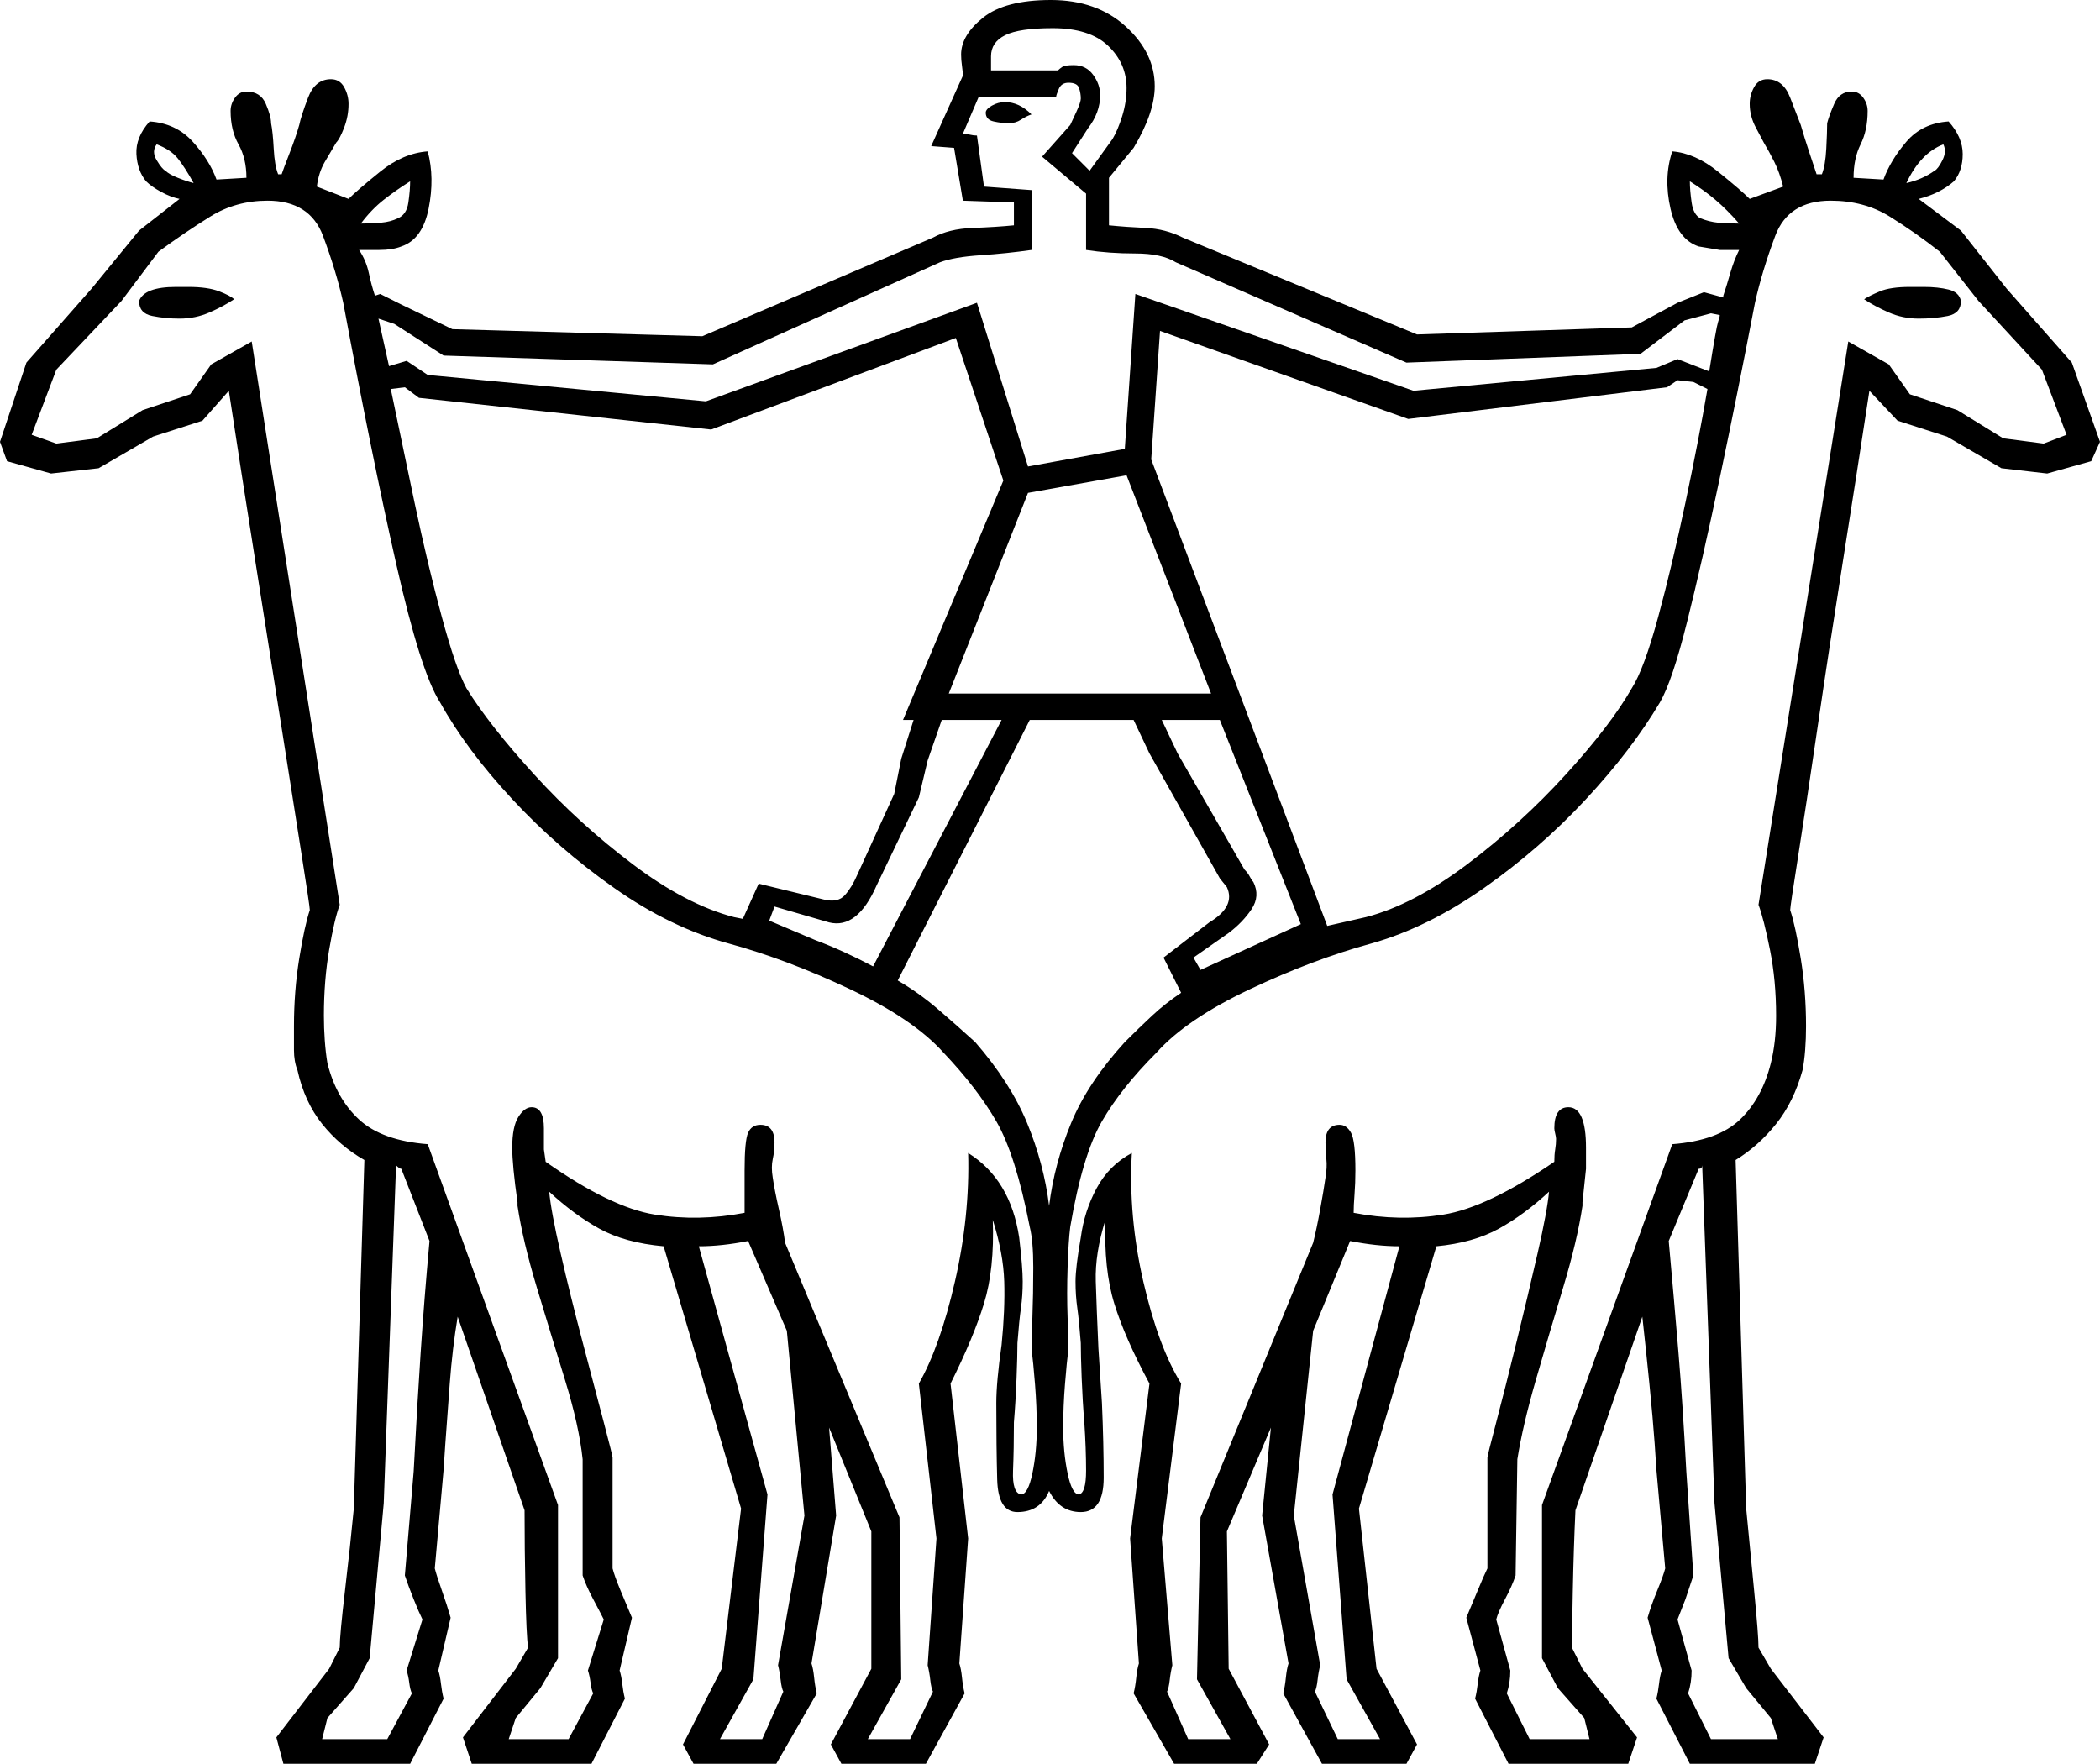 <svg xmlns="http://www.w3.org/2000/svg" viewBox="-10 0 1193 1002"><path d="M151 1002l-4-15 30-39 6-12q0-7 3-32.5t5-46.5l6-198q-14-8-24-20.5T159 608q-2-5-2-11.5V583q0-20 3-38.5t6-27.5q0-2-4.5-30.5t-11.5-73q-7-44.5-15-95T120 222l-15 17-28 9-31 18-27 3-25-7-4-11 15-45 37-42 27-33 23-18q-5-1-10.5-4t-8.5-6q-5-6-5.5-15.5T75 69q15 1 24.5 11.5T113 102l17-1q0-11-4.5-19T121 63q0-4 2.5-7.5T130 52q8 0 11 7t3 11q1 5 1.5 14.5T148 99h2q1-3 4.5-12t5.5-16q1-5 5-15.5T178 45q5 0 7.5 4.5T188 59q0 7-2.5 13.5T181 81q-3 5-6.5 11t-4.5 14l18 7q5-5 18-15.5T233 86q4 15 .5 32.5T218 140q-5 2-12.5 2H194q4 6 5.5 13t3.5 13l3-1 12 6 29 14 142 4 131-56q9-5 22.5-5.5T566 128v-13l-29-1-5-30-13-1 18-40q0-2-.5-5.5T536 31q0-11 12.5-21T587 0q26 0 42.5 15T646 49q0 15-12 35l-14 17v27q10 1 21 1.5t21 5.5l133 55 122-4 26-14 15-6 11 3v-1q2-6 4-13t5-13h-11l-12-2q-12-4-16-21.5t1-32.5q13 1 26 11.5t18 15.5l19-7q-2-8-5-14t-6-11q-1-2-4.5-8.5T984 59q0-5 2.5-9.5T994 45q9 0 13 10.5t6 15.5q2 7 5 16l4 12h3q2-5 2.5-14.5t.5-14.5q1-4 4-11t10-7q4 0 6.5 3.5t2.5 7.5q0 11-4 19t-4 19l17 1q4-11 13-21.5t24-11.5q8 9 8 18.5t-5 15.5q-8 7-20 10l24 18 26 33 37 42 16 45-5 11-25 7-26-3-31-18-28-9-16-17q-7 46-15 96.5t-14.5 95q-6.5 44.5-11 73T1007 517q3 9 6 27.5t3 38.5q0 7-.5 13.5T1014 608q-5 18-15 30.5T976 659l6 198q2 21 4.5 46.5T989 936l7 12 30 39-5 15h-71l-19-37q1-4 1.5-8.5t1.5-7.5l-8-30q2-7 5.5-15.5T936 891l-5-56q0-1-1-15t-3-34q-2-20-4-38l-38 110q-1 21-1.5 46t-.5 32l6 12 31 39-5 15h-68l-19-37q1-4 1.5-8.5t1.5-7.5l-8-30q3-7 6.5-15.5T835 891v-63q0-1 5-20t11.5-45.5q6.5-26.5 12-50.5t6.5-35q-14 13-28.5 21T806 708l-44 149 10 91 23 43-6 11h-48l-22-40q1-4 1.5-9t1.5-8l-15-84 5-50-25 59 1 78 23 43-7 11h-47l-23-40q1-4 1.5-9t1.5-8l-5-71 11-88q-14-26-20-45.5t-5-47.5q-6 19-5.5 35t1.5 38l2 31q1 23 1 42.5T604 859q-12 0-18-12-5 12-18 12-11 0-11.5-18.5T556 797q0-12 3-33 2-20 1.5-36t-6.5-35q1 28-5 47.5T530 786l10 88-5 71q1 3 1.5 8t1.5 9l-22 40h-48l-6-11 23-43v-78l-24-59 4 50-14 84q1 3 1.5 8t1.5 9l-23 40h-47l-6-11 22-43 11-91-44-149q-22-2-36.5-10T302 677q1 11 6.5 35t12.5 50.5q7 26.5 12 45.5t5 20v63q1 4 4.5 12.5T349 919l-7 30q1 3 1.5 7.5t1.5 8.5l-19 37h-68l-5-15 30-39 7-12q-1-7-1.5-32t-.5-46l-38-110q-3 18-4.5 38t-2.5 34q-1 14-1 15l-5 56q1 4 4 12.5t5 15.5l-7 30q1 3 1.5 7.5t1.5 8.5l-19 37zM609 97l13-18q3-5 5.5-13t2.5-16q0-14-10.5-24T588 16q-19 0-27 4t-8 12v8h38q1-1 2.5-2t6.5-1q7 0 11 5.5t4 11.5q0 10-7 19l-9 14zm-35 168l55-10 6-88 158 55 138-13 12-5 18 7q4-25 5-28t1-4l-5-1-15 4-25 19-133 5-131-57q-8-5-23-5t-28-2v-32l-25-21 16-18q1-2 3.5-7.5T604 56q0-3-1-6t-6-3q-4 0-5.5 3.5T590 55h-44l-9 21q2 0 4 .5t4 .5l4 29 27 2v34q-14 2-29 3t-23 4l-129 58-153-5-28-18-9-3 6 27 10-3 12 8 158 15 154-56zM563 70q-4 0-8.5-1t-4.5-5q0-2 3.5-4t7.5-2q8 0 15 7-3 1-6 3t-7 2zm-463 34q-5-9-9-14t-12-8q-3 4 0 9t5 6q2 2 7 4t9 3zm973 0q9-2 16-7 2-1 4.5-6t.5-9q-13 5-21 22zm-878 23q6 0 11.5-.5t9.5-2.5q5-2 6-9t1-12q-8 5-15 10.5T195 127zm783 0q-7-8-13.5-13.5T950 103q0 5 1 12t5 9q5 2 10 2.5t12 .5zM665 988h24l-19-34 2-92 64-156q2-8 4-19t3-18q1-6 .5-10.5t-.5-9.5q0-10 8-10 4 0 6.5 4.5T760 665q0 7-.5 13.5T759 689q26 5 51 1t63-30q0-4 .5-7t.5-6q0-1-.5-3t-.5-3q0-12 8-12 10 0 10 23v12l-2 19v2q-3 20-11 46.5T862.5 784q-7.5 26-10.5 45l-1 66q-2 6-6 13.5t-5 11.5l8 29q0 7-2 13l13 26h34l-3-12-15-17-9-17v-87l74-205q26-2 38.5-14t17.5-32q3-12 3-27 0-20-3.5-37.5T989 514l51-320 23 13 12 17 27 9 26 16 23 3 13-5-14-37-36-39-22-28q-14-11-28.5-20t-33.5-9q-24 0-31.5 20T987 172q-10 52-20 99.5T948.5 353q-8.5 34-15.5 46-16 27-42 55t-58 50.5Q801 527 769 536q-33 9-69 26t-53 36q-20 20-31 39t-18 60q-1 8-1.5 23t0 28.5q.5 13.5.5 17.5-1 8-2 20.5t-1 24.5q0 14 2.5 26t6.5 12q4-1 4-13.5t-1-27.5q-1-12-1.5-25t-.5-20q-1-13-2-20t-1-15q0-8 3-25 2-15 9-28t20-20q-2 36 6.5 73t21.5 58l-11 88 6 72q-1 4-1.5 8.5T653 961zm-386 0h34l14-26q-1-2-1.5-6t-1.5-7l9-29q-2-4-6-11.5t-6-13.5v-66q-2-19-10-45t-16-52.5q-8-26.5-11-46.5v-2q-3-21-3-31 0-12 3.5-17.5t7.5-5.5q7 0 7 12v12l1 7q37 26 62 30t51-1v-24q0-17 2-21.5t7-4.5q8 0 8 10 0 5-1 9.5t0 10.5q1 7 3.5 18t3.5 19l65 156 1 92-19 34h24l13-27q-1-2-1.5-6.5T517 946l5-72-10-88q12-21 20.5-58t7.5-73q24 15 29 48 2 17 2 25t-1 15q-1 7-2 20 0 7-.5 20t-1.5 25q0 15-.5 27.5T570 849q4 0 6.5-12t2.5-26q0-12-1-24.5t-2-20.5q0-4 .5-17.5t.5-28.5q0-15-2-23-8-41-19-60t-30-39q-17-19-53-36t-69-26q-33-9-65-31.5T281 454q-26-28-41-55-11-17-25-79t-30-148q-4-18-11.5-38T142 114q-18 0-32.5 9T80 143l-21 28-37 39-14 37 14 5 23-3 26-16 27-9 12-17 23-13 50 320q-3 8-6 25.5t-3 37.5q0 7 .5 14t1.5 13q5 20 18 32t39 14l74 205v87l-10 17-14 17zm801-807q-9 0-17-3.5t-14-7.5q3-2 9-4.5t17-2.5h8q8 0 14 1.5t7 6.5q0 7-7.5 8.5T1080 181zm-988 0q-8 0-15.5-1.5T69 171q3-8 21-8h7q11 0 17.5 2.5t8.5 4.5q-6 4-14 7.5T92 181zm652 345l22-5q27-7 57.5-30t56-51q25.5-28 37.5-49 7-11 15-40.5t15.5-65Q955 250 960 221l-8-4-9-1-6 4-147 18-141-50-5 73zm-332-4l9-20 37 9q8 2 12-2.5t7-11.5l21-46 4-20 7-22h-6l57-136-27-81-139 52-166-18-8-6-8 1q6 29 13.5 64.5t15.5 65q8 29.5 14 40.5 13 21 38.5 49t56 51q30.5 23 57.5 30zm117-128h149l-48-124-56 10zm57 291q3-24 12.5-47t30.5-46q8-8 15.5-15t16.5-13l-10-20 26-20q15-9 10-20l-4-5-40-71-9-19h-59l-75 148q12 7 22.5 16t21.5 19q20 23 29.5 46t12.5 47zm86-134l57-26-46-116h-33l9 19 38 66q2 2 3 4t2 3q4 8-1 15.5T688 530l-20 14zm-186-2l73-140h-34l-8 23-5 21-24 50q-11 25-27 21l-31-9-3 8 26 11q16 6 33 15zm476 439h38l-4-12-14-17-10-17-8-88-7-192q0 2-2 2l-17 41q3 33 5.5 63t4.5 68l4 59-4.5 13.5L943 920l8 29q0 7-2 13zm-789 0h37l14-26q-1-2-1.5-6t-1.5-7l9-29q-2-4-5-11.5t-5-13.5l5-59q2-38 4-68t5-63l-16-41q-1 0-3-2l-7 192-8 88-9 17-15 17zm577 0h24l-19-34-8-105 38-141q-13 0-28-3l-21 51-11 105 15 85q-1 4-1.5 8.5T737 961zm-351 0h24l12-27q-1-2-1.5-6.5T432 946l15-85-10-105-22-51q-15 3-28 3l39 141-8 105z" fill="currentColor"/></svg>